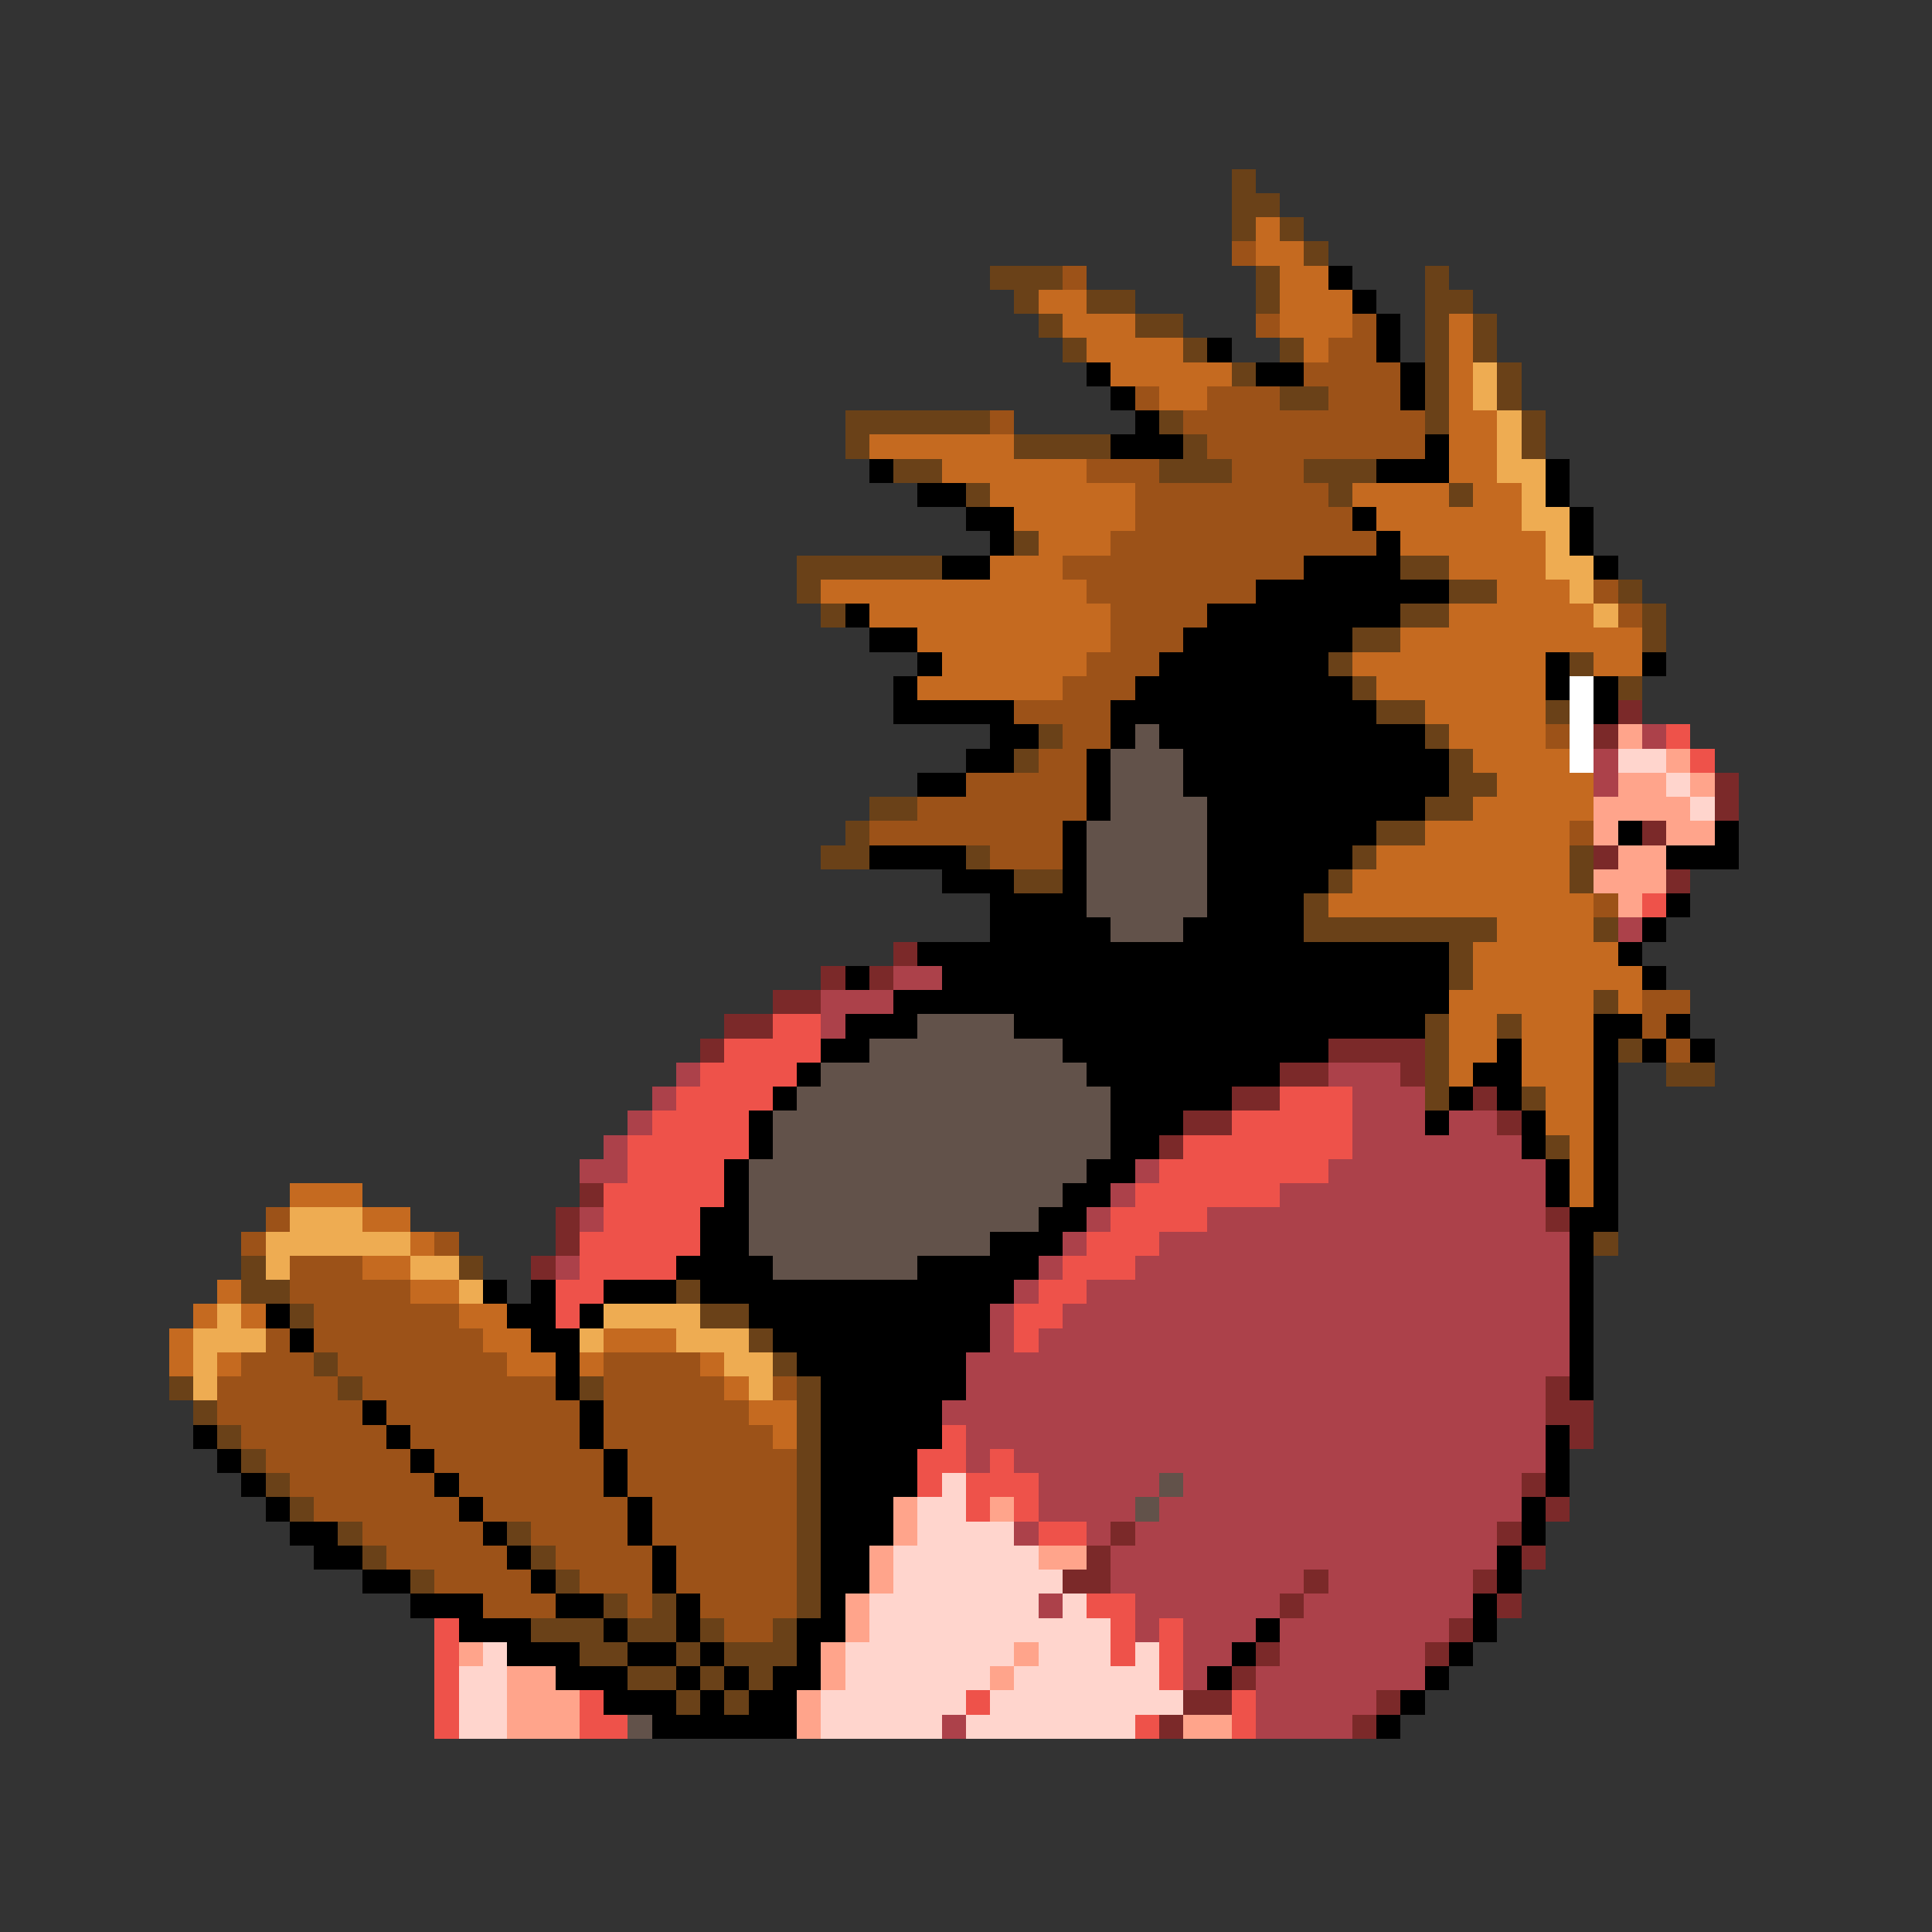 <svg xmlns="http://www.w3.org/2000/svg" viewBox="0 -0.5 80 80" shape-rendering="crispEdges">
<rect x="0" y="-0.5" width="80" height="80" fill="#333333" stroke="none"/>
<path stroke="#6a4118" d="M51 7h1M51 8h2M51 9h1M53 9h1M54 10h1M41 11h3M52 11h1M59 11h1M42 12h1M45 12h2M52 12h1M59 12h2M43 13h1M47 13h2M59 13h1M61 13h1M44 14h1M49 14h1M53 14h1M59 14h1M61 14h1M51 15h1M59 15h1M62 15h1M53 16h2M59 16h1M62 16h1M35 17h6M48 17h1M59 17h1M63 17h1M35 18h1M42 18h4M49 18h1M63 18h1M37 19h2M48 19h3M54 19h3M40 20h1M55 20h1M60 20h1M42 22h1M33 23h6M58 23h2M33 24h1M60 24h2M67 24h1M34 25h1M58 25h2M68 25h1M56 26h2M68 26h1M55 27h1M65 27h1M56 28h1M67 28h1M57 29h2M64 29h1M43 30h1M59 30h1M42 31h1M60 31h1M60 32h2M36 33h2M59 33h2M35 34h1M57 34h2M34 35h2M40 35h1M56 35h1M65 35h1M42 36h2M55 36h1M65 36h1M54 37h1M54 38h8M66 38h1M60 39h1M60 40h1M66 41h1M59 42h1M62 42h1M59 43h1M67 43h1M59 44h1M69 44h2M59 45h1M63 45h1M64 47h1M66 51h1M10 52h1M19 52h1M10 53h2M28 53h1M12 54h1M29 54h2M31 55h1M13 56h1M32 56h1M7 57h1M14 57h1M24 57h1M33 57h1M8 58h1M33 58h1M9 59h1M33 59h1M10 60h1M33 60h1M11 61h1M33 61h1M12 62h1M33 62h1M14 63h1M21 63h1M33 63h1M15 64h1M22 64h1M33 64h1M17 65h1M23 65h1M33 65h1M25 66h1M27 66h1M33 66h1M22 67h3M26 67h2M29 67h1M32 67h1M24 68h2M28 68h1M30 68h3M26 69h2M29 69h1M31 69h1M28 70h1M30 70h1" />
<path stroke="#c56a20" d="M52 9h1M52 10h2M53 11h2M43 12h2M53 12h3M44 13h3M53 13h3M60 13h1M45 14h4M54 14h1M60 14h1M46 15h5M60 15h1M48 16h2M60 16h1M60 17h2M36 18h6M60 18h2M39 19h6M60 19h2M41 20h6M56 20h4M61 20h2M42 21h5M57 21h6M43 22h3M58 22h6M41 23h3M60 23h4M34 24h11M62 24h3M36 25h10M60 25h6M38 26h8M58 26h10M39 27h6M56 27h8M66 27h2M38 28h6M57 28h7M59 29h5M60 30h4M61 31h4M62 32h4M61 33h5M59 34h6M57 35h8M56 36h9M55 37h11M62 38h4M61 39h6M61 40h7M60 41h6M67 41h1M60 42h2M63 42h3M60 43h2M63 43h3M60 44h1M63 44h3M64 45h2M64 46h2M65 47h1M65 48h1M12 49h3M65 49h1M15 50h2M17 51h1M15 52h2M9 53h1M17 53h2M8 54h1M10 54h1M19 54h2M7 55h1M20 55h2M25 55h3M7 56h1M9 56h1M21 56h2M24 56h1M29 56h1M30 57h1M31 58h2M32 59h1" />
<path stroke="#9c5218" d="M51 10h1M44 11h1M52 13h1M56 13h1M55 14h2M54 15h4M47 16h1M50 16h3M55 16h3M41 17h1M49 17h10M50 18h9M45 19h3M51 19h3M47 20h8M47 21h9M46 22h11M44 23h10M45 24h7M66 24h1M46 25h4M67 25h1M46 26h3M45 27h3M44 28h3M42 29h4M44 30h2M64 30h1M43 31h2M40 32h5M38 33h7M36 34h8M65 34h1M41 35h3M66 37h1M68 41h2M68 42h1M69 43h1M11 50h1M10 51h1M18 51h1M12 52h3M12 53h5M13 54h6M11 55h1M13 55h7M10 56h3M14 56h7M25 56h4M9 57h5M15 57h8M25 57h5M32 57h1M9 58h6M16 58h8M25 58h6M10 59h6M17 59h7M25 59h7M11 60h6M18 60h7M26 60h7M12 61h6M19 61h6M26 61h7M13 62h6M20 62h6M27 62h6M15 63h5M22 63h4M27 63h6M16 64h5M23 64h4M28 64h5M18 65h4M24 65h3M28 65h5M20 66h3M26 66h1M29 66h4M30 67h2" />
<path stroke="#000000" d="M55 11h1M56 12h1M57 13h1M50 14h1M57 14h1M45 15h1M52 15h2M58 15h1M46 16h1M58 16h1M47 17h1M46 18h3M59 18h1M36 19h1M57 19h3M64 19h1M38 20h2M64 20h1M40 21h2M56 21h1M65 21h1M41 22h1M57 22h1M65 22h1M39 23h2M54 23h4M66 23h1M52 24h8M35 25h1M50 25h8M36 26h2M49 26h7M38 27h1M48 27h7M64 27h1M68 27h1M37 28h1M47 28h9M64 28h1M66 28h1M37 29h5M46 29h11M66 29h1M41 30h2M46 30h1M48 30h11M40 31h2M45 31h1M49 31h11M38 32h2M45 32h1M49 32h11M45 33h1M50 33h9M44 34h1M50 34h7M67 34h1M71 34h1M36 35h4M44 35h1M50 35h6M69 35h3M39 36h3M44 36h1M50 36h5M41 37h4M50 37h4M69 37h1M41 38h5M49 38h5M68 38h1M38 39h22M67 39h1M35 40h1M39 40h21M68 40h1M37 41h23M35 42h3M42 42h17M66 42h2M69 42h1M34 43h2M44 43h11M62 43h1M66 43h1M68 43h1M70 43h1M33 44h1M45 44h8M61 44h2M66 44h1M32 45h1M46 45h5M60 45h1M62 45h1M66 45h1M31 46h1M46 46h3M59 46h1M63 46h1M66 46h1M31 47h1M46 47h2M63 47h1M66 47h1M30 48h1M45 48h2M64 48h1M66 48h1M30 49h1M44 49h2M64 49h1M66 49h1M29 50h2M43 50h2M65 50h2M29 51h2M41 51h3M65 51h1M28 52h4M38 52h5M65 52h1M20 53h1M22 53h1M25 53h3M29 53h13M65 53h1M11 54h1M21 54h2M24 54h1M31 54h10M65 54h1M12 55h1M22 55h2M32 55h9M65 55h1M23 56h1M33 56h7M65 56h1M23 57h1M34 57h6M65 57h1M15 58h1M24 58h1M34 58h5M8 59h1M16 59h1M24 59h1M34 59h5M64 59h1M9 60h1M17 60h1M25 60h1M34 60h4M64 60h1M10 61h1M18 61h1M25 61h1M34 61h4M64 61h1M11 62h1M19 62h1M26 62h1M34 62h3M63 62h1M12 63h2M20 63h1M26 63h1M34 63h3M63 63h1M13 64h2M21 64h1M27 64h1M34 64h2M62 64h1M15 65h2M22 65h1M27 65h1M34 65h2M62 65h1M17 66h3M23 66h2M28 66h1M34 66h1M61 66h1M19 67h3M25 67h1M28 67h1M33 67h2M52 67h1M61 67h1M21 68h3M26 68h2M29 68h1M33 68h1M51 68h1M60 68h1M23 69h3M28 69h1M30 69h1M32 69h2M50 69h1M59 69h1M25 70h3M29 70h1M31 70h2M58 70h1M27 71h6M57 71h1" />
<path stroke="#eeac52" d="M61 15h1M61 16h1M62 17h1M62 18h1M62 19h2M63 20h1M63 21h2M64 22h1M64 23h2M65 24h1M66 25h1M12 50h3M11 51h6M11 52h1M17 52h2M19 53h1M9 54h1M25 54h4M8 55h3M24 55h1M28 55h3M8 56h1M30 56h2M8 57h1M31 57h1" />
<path stroke="#ffffff" d="M65 28h1M65 29h1M65 30h1M65 31h1" />
<path stroke="#7b2929" d="M67 29h1M66 30h1M71 32h1M71 33h1M68 34h1M66 35h1M69 36h1M37 39h1M34 40h1M36 40h1M32 41h2M30 42h2M29 43h1M55 43h4M53 44h2M58 44h1M51 45h2M61 45h1M49 46h2M62 46h1M48 47h1M24 49h1M23 50h1M64 50h1M23 51h1M22 52h1M64 57h1M64 58h2M65 59h1M63 61h1M64 62h1M46 63h1M62 63h1M45 64h1M63 64h1M44 65h2M54 65h1M61 65h1M53 66h1M62 66h1M60 67h1M52 68h1M59 68h1M51 69h1M49 70h2M57 70h1M48 71h1M56 71h1" />
<path stroke="#62524a" d="M47 30h1M46 31h3M46 32h3M46 33h4M45 34h5M45 35h5M45 36h5M45 37h5M46 38h3M38 42h4M36 43h8M34 44h11M33 45h13M32 46h14M32 47h14M31 48h14M31 49h13M31 50h12M31 51h10M32 52h6M48 61h1M47 62h1M26 71h1" />
<path stroke="#ffa48b" d="M67 30h1M69 31h1M67 32h2M70 32h1M66 33h4M66 34h1M69 34h2M67 35h2M66 36h3M67 37h1M37 62h1M41 62h1M37 63h1M36 64h1M43 64h2M36 65h1M35 66h1M35 67h1M19 68h1M34 68h1M42 68h1M21 69h2M34 69h1M41 69h1M21 70h3M33 70h1M21 71h3M33 71h1M49 71h2" />
<path stroke="#ac414a" d="M68 30h1M66 31h1M66 32h1M67 38h1M37 40h2M34 41h3M34 42h1M28 44h1M55 44h3M27 45h1M56 45h3M26 46h1M56 46h3M60 46h2M25 47h1M56 47h7M24 48h2M47 48h1M55 48h9M46 49h1M53 49h11M24 50h1M45 50h1M50 50h14M44 51h1M48 51h17M23 52h1M43 52h1M47 52h18M42 53h1M45 53h20M41 54h1M44 54h21M41 55h1M43 55h22M40 56h25M40 57h24M39 58h25M40 59h24M40 60h1M42 60h22M43 61h5M49 61h14M43 62h4M48 62h15M42 63h1M45 63h1M47 63h15M46 64h16M46 65h8M55 65h6M43 66h1M47 66h6M54 66h7M47 67h1M49 67h3M53 67h7M49 68h2M53 68h6M49 69h1M52 69h7M52 70h5M39 71h1M52 71h4" />
<path stroke="#ee524a" d="M69 30h1M70 31h1M68 37h1M32 42h2M30 43h4M29 44h4M28 45h4M53 45h3M27 46h4M51 46h5M26 47h5M49 47h7M26 48h4M48 48h7M25 49h5M47 49h6M25 50h4M46 50h4M24 51h5M45 51h3M24 52h4M44 52h3M23 53h2M43 53h2M23 54h1M42 54h2M42 55h1M39 59h1M38 60h2M41 60h1M38 61h1M40 61h3M40 62h1M42 62h1M43 63h2M45 66h2M18 67h1M46 67h1M48 67h1M18 68h1M46 68h1M48 68h1M18 69h1M48 69h1M18 70h1M24 70h1M40 70h1M51 70h1M18 71h1M24 71h2M47 71h1M51 71h1" />
<path stroke="#ffd5cd" d="M67 31h2M69 32h1M70 33h1M39 61h1M38 62h2M38 63h4M37 64h6M37 65h7M36 66h7M44 66h1M36 67h10M20 68h1M35 68h7M43 68h3M47 68h1M19 69h2M35 69h6M42 69h6M19 70h2M34 70h6M41 70h8M19 71h2M34 71h5M40 71h7" />
</svg>